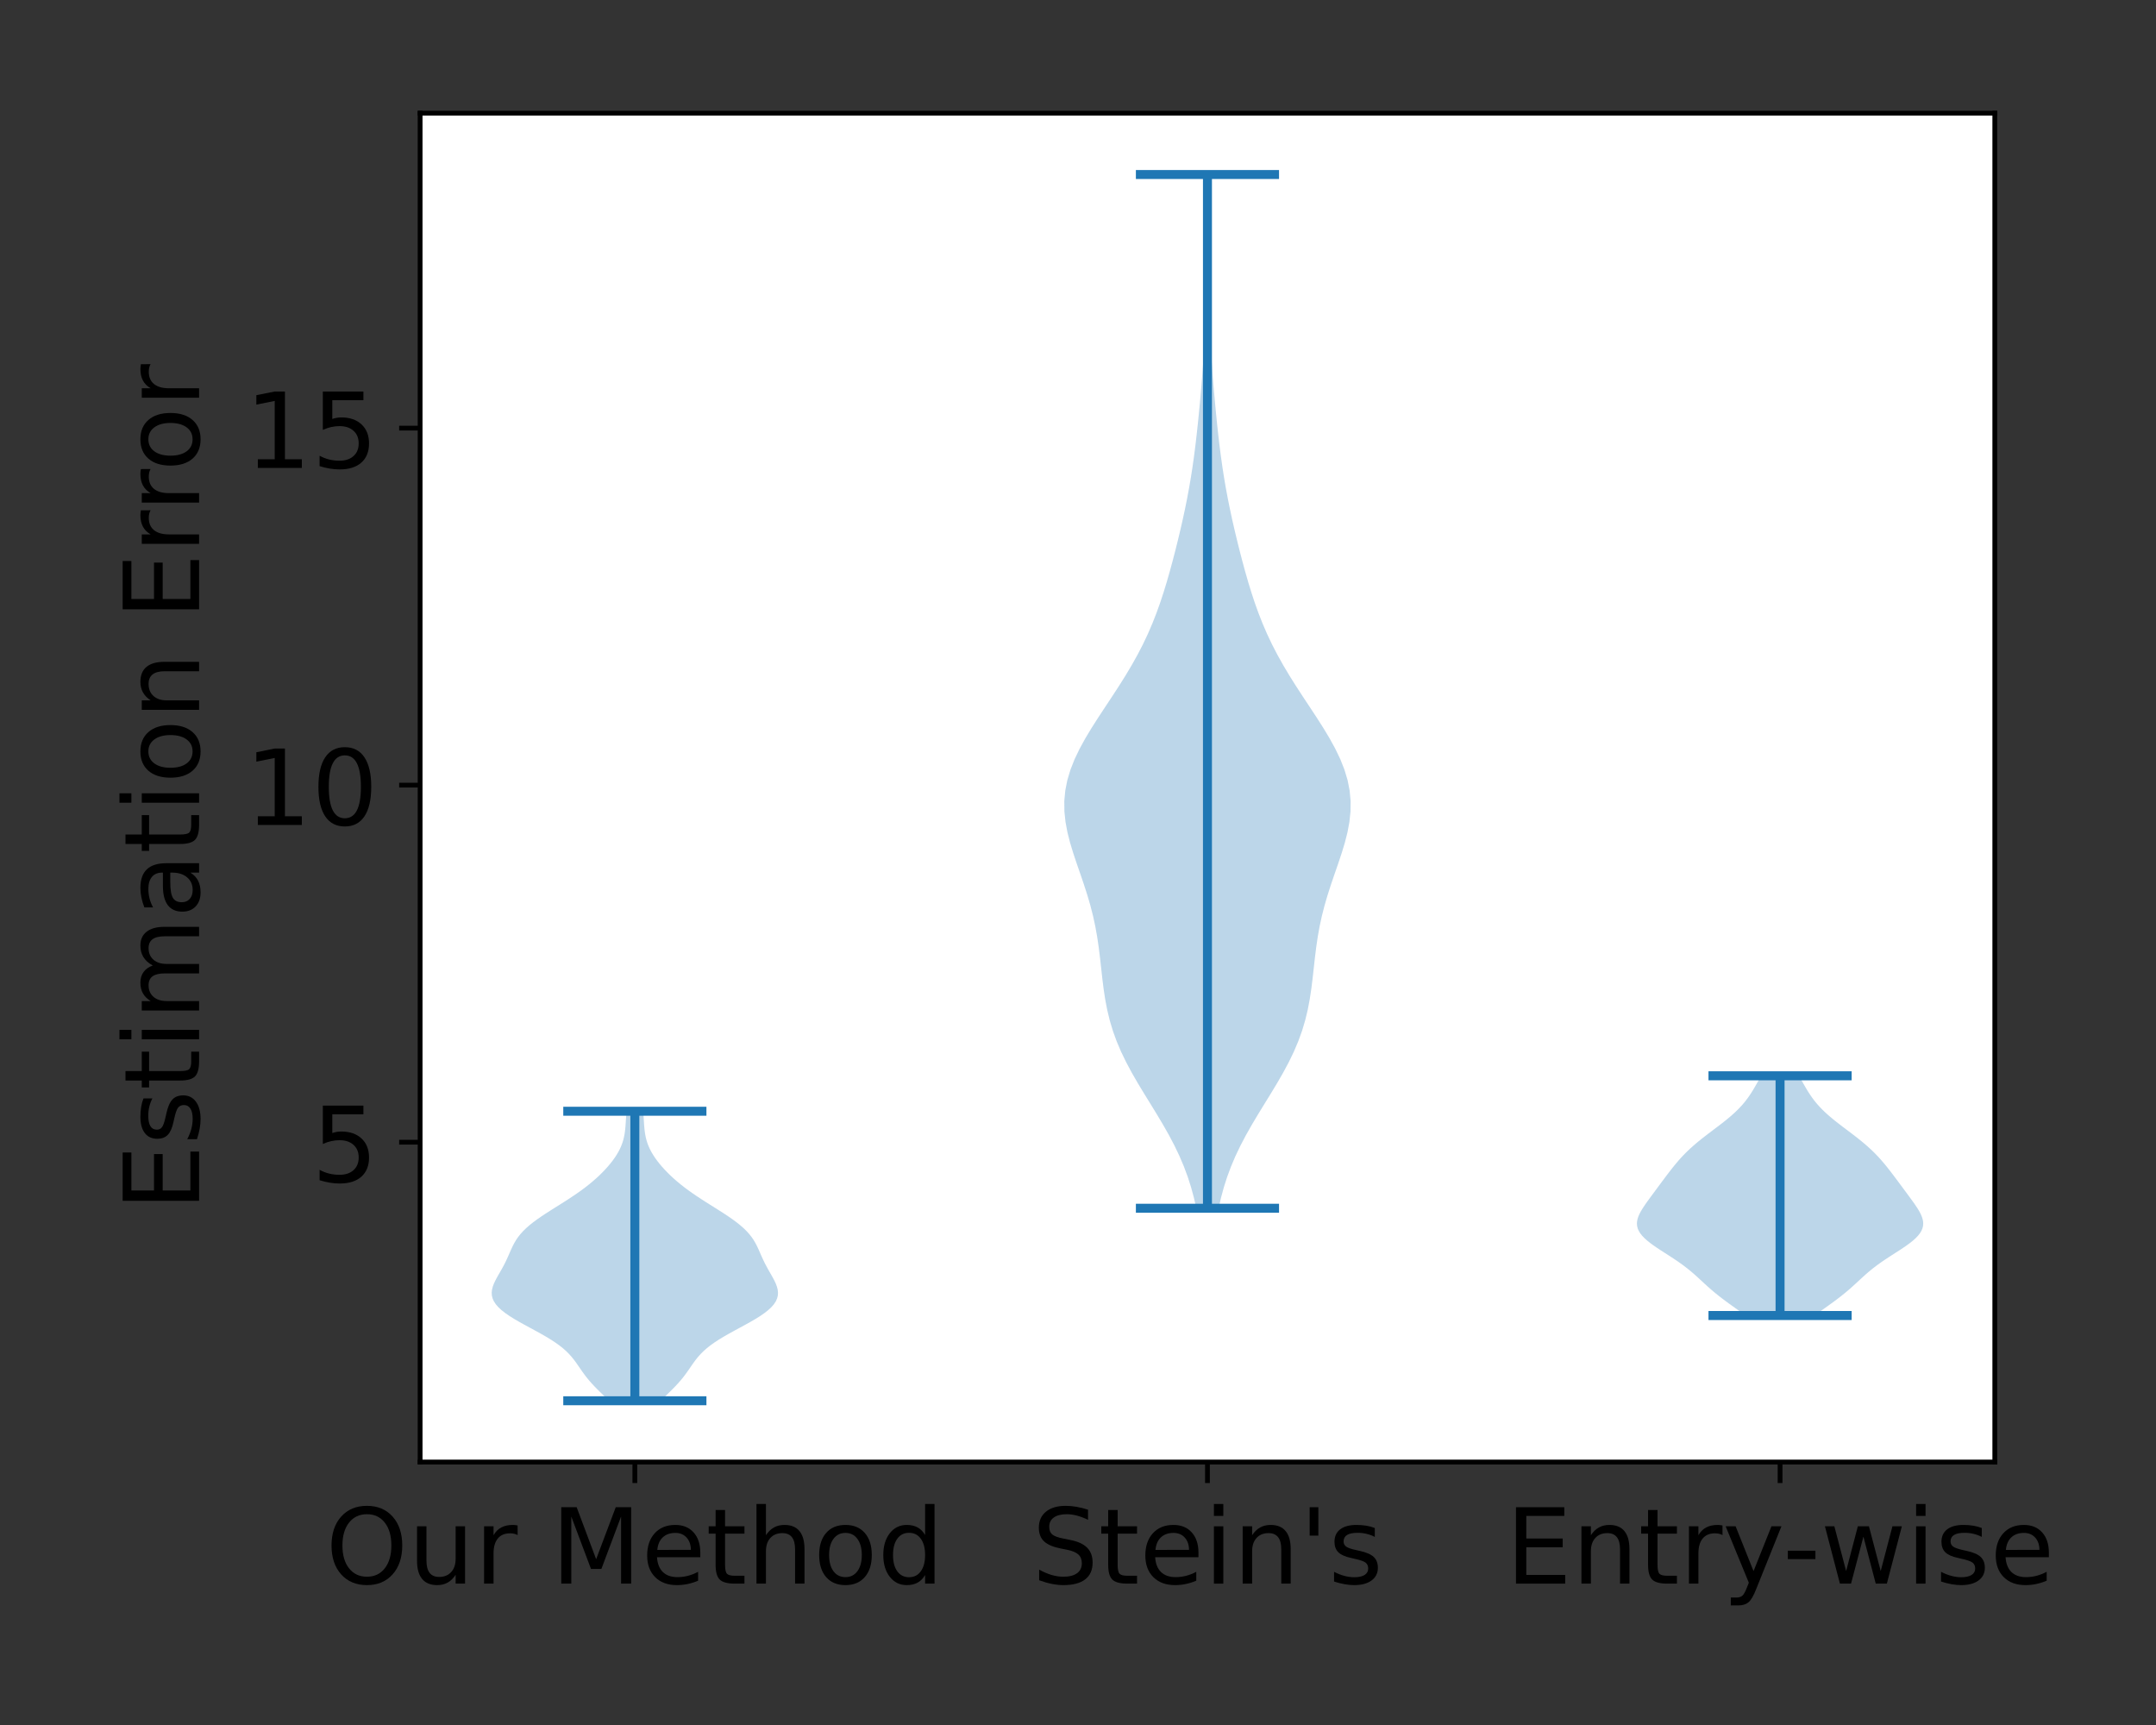 <?xml version="1.0" encoding="utf-8" standalone="no"?>
<!DOCTYPE svg PUBLIC "-//W3C//DTD SVG 1.1//EN"
  "http://www.w3.org/Graphics/SVG/1.1/DTD/svg11.dtd">
<!-- Created with matplotlib (https://matplotlib.org/) -->
<svg height="288pt" version="1.1" viewBox="0 0 360 288" width="360pt" xmlns="http://www.w3.org/2000/svg" xmlns:xlink="http://www.w3.org/1999/xlink">
 <rect x="0" y="0" width="360" height="288" fill="#333333" stroke="none"/>
 <defs>
  <style type="text/css">*{stroke-linecap:butt;stroke-linejoin:round;}</style>
 </defs>
 <g id="figure_1">
  <g id="patch_1">
   <path d="M 0 288 
L 360 288 
L 360 0 
L 0 0 
z
" style="fill:none;"/>
  </g>
  <g id="axes_1">
   <g id="patch_2">
    <path d="M 70.15 244.1 
L 333.083 244.1 
L 333.083 18.9 
L 70.15 18.9 
z
" style="fill:#ffffff;"/>
   </g>
   <g id="PolyCollection_1">
    <path clip-path="url(#p55c945fd34)" d="M 110.311 233.864 
L 101.698 233.864 
L 101.198 233.375 
L 100.693 232.887 
L 100.191 232.399 
L 99.698 231.911 
L 99.223 231.422 
L 98.77 230.934 
L 98.343 230.446 
L 97.944 229.958 
L 97.57 229.469 
L 97.217 228.981 
L 96.878 228.493 
L 96.543 228.005 
L 96.202 227.516 
L 95.841 227.028 
L 95.448 226.54 
L 95.011 226.052 
L 94.52 225.563 
L 93.966 225.075 
L 93.346 224.587 
L 92.658 224.099 
L 91.906 223.61 
L 91.097 223.122 
L 90.241 222.634 
L 89.354 222.146 
L 88.452 221.657 
L 87.552 221.169 
L 86.675 220.681 
L 85.838 220.193 
L 85.06 219.705 
L 84.354 219.216 
L 83.734 218.728 
L 83.209 218.24 
L 82.786 217.752 
L 82.466 217.263 
L 82.248 216.775 
L 82.129 216.287 
L 82.101 215.799 
L 82.155 215.31 
L 82.279 214.822 
L 82.46 214.334 
L 82.685 213.846 
L 82.941 213.357 
L 83.214 212.869 
L 83.495 212.381 
L 83.773 211.893 
L 84.041 211.404 
L 84.295 210.916 
L 84.534 210.428 
L 84.759 209.94 
L 84.975 209.451 
L 85.187 208.963 
L 85.405 208.475 
L 85.637 207.987 
L 85.894 207.498 
L 86.185 207.01 
L 86.52 206.522 
L 86.905 206.034 
L 87.346 205.545 
L 87.844 205.057 
L 88.399 204.569 
L 89.01 204.081 
L 89.67 203.592 
L 90.372 203.104 
L 91.108 202.616 
L 91.869 202.128 
L 92.643 201.639 
L 93.421 201.151 
L 94.194 200.663 
L 94.954 200.175 
L 95.694 199.686 
L 96.408 199.198 
L 97.094 198.71 
L 97.748 198.222 
L 98.37 197.733 
L 98.959 197.245 
L 99.518 196.757 
L 100.046 196.269 
L 100.545 195.78 
L 101.015 195.292 
L 101.457 194.804 
L 101.871 194.316 
L 102.255 193.827 
L 102.61 193.339 
L 102.934 192.851 
L 103.224 192.363 
L 103.481 191.875 
L 103.704 191.386 
L 103.892 190.898 
L 104.048 190.41 
L 104.173 189.922 
L 104.271 189.433 
L 104.346 188.945 
L 104.402 188.457 
L 104.445 187.969 
L 104.479 187.48 
L 104.51 186.992 
L 104.543 186.504 
L 104.581 186.016 
L 104.626 185.527 
L 107.383 185.527 
L 107.383 185.527 
L 107.428 186.016 
L 107.466 186.504 
L 107.499 186.992 
L 107.53 187.48 
L 107.564 187.969 
L 107.607 188.457 
L 107.663 188.945 
L 107.738 189.433 
L 107.836 189.922 
L 107.961 190.41 
L 108.117 190.898 
L 108.305 191.386 
L 108.528 191.875 
L 108.785 192.363 
L 109.075 192.851 
L 109.399 193.339 
L 109.754 193.827 
L 110.138 194.316 
L 110.552 194.804 
L 110.994 195.292 
L 111.464 195.78 
L 111.963 196.269 
L 112.491 196.757 
L 113.049 197.245 
L 113.639 197.733 
L 114.261 198.222 
L 114.915 198.71 
L 115.601 199.198 
L 116.315 199.686 
L 117.055 200.175 
L 117.815 200.663 
L 118.588 201.151 
L 119.366 201.639 
L 120.14 202.128 
L 120.901 202.616 
L 121.637 203.104 
L 122.339 203.592 
L 122.999 204.081 
L 123.61 204.569 
L 124.165 205.057 
L 124.663 205.545 
L 125.104 206.034 
L 125.489 206.522 
L 125.824 207.01 
L 126.115 207.498 
L 126.372 207.987 
L 126.604 208.475 
L 126.822 208.963 
L 127.034 209.451 
L 127.25 209.94 
L 127.475 210.428 
L 127.714 210.916 
L 127.968 211.404 
L 128.236 211.893 
L 128.514 212.381 
L 128.795 212.869 
L 129.068 213.357 
L 129.324 213.846 
L 129.549 214.334 
L 129.73 214.822 
L 129.854 215.31 
L 129.907 215.799 
L 129.88 216.287 
L 129.761 216.775 
L 129.543 217.263 
L 129.223 217.752 
L 128.8 218.24 
L 128.275 218.728 
L 127.655 219.216 
L 126.949 219.705 
L 126.171 220.193 
L 125.334 220.681 
L 124.457 221.169 
L 123.557 221.657 
L 122.655 222.146 
L 121.768 222.634 
L 120.912 223.122 
L 120.103 223.61 
L 119.351 224.099 
L 118.663 224.587 
L 118.043 225.075 
L 117.489 225.563 
L 116.998 226.052 
L 116.561 226.54 
L 116.168 227.028 
L 115.807 227.516 
L 115.466 228.005 
L 115.131 228.493 
L 114.792 228.981 
L 114.439 229.469 
L 114.065 229.958 
L 113.666 230.446 
L 113.239 230.934 
L 112.786 231.422 
L 112.311 231.911 
L 111.818 232.399 
L 111.316 232.887 
L 110.811 233.375 
L 110.311 233.864 
z
" style="fill:#1f77b4;fill-opacity:0.3;"/>
   </g>
   <g id="PolyCollection_2">
    <path clip-path="url(#p55c945fd34)" d="M 203.48 201.724 
L 199.753 201.724 
L 199.357 199.981 
L 198.885 198.238 
L 198.328 196.494 
L 197.68 194.751 
L 196.939 193.008 
L 196.106 191.264 
L 195.19 189.521 
L 194.202 187.778 
L 193.162 186.034 
L 192.093 184.291 
L 191.018 182.548 
L 189.966 180.804 
L 188.962 179.061 
L 188.03 177.318 
L 187.187 175.575 
L 186.448 173.831 
L 185.818 172.088 
L 185.297 170.345 
L 184.876 168.601 
L 184.543 166.858 
L 184.278 165.115 
L 184.06 163.371 
L 183.867 161.628 
L 183.673 159.885 
L 183.457 158.141 
L 183.2 156.398 
L 182.887 154.655 
L 182.509 152.912 
L 182.063 151.168 
L 181.554 149.425 
L 180.992 147.682 
L 180.398 145.938 
L 179.794 144.195 
L 179.212 142.452 
L 178.682 140.708 
L 178.238 138.965 
L 177.912 137.222 
L 177.73 135.478 
L 177.713 133.735 
L 177.875 131.992 
L 178.22 130.248 
L 178.743 128.505 
L 179.431 126.762 
L 180.266 125.019 
L 181.223 123.275 
L 182.272 121.532 
L 183.385 119.789 
L 184.532 118.045 
L 185.686 116.302 
L 186.821 114.559 
L 187.917 112.815 
L 188.958 111.072 
L 189.933 109.329 
L 190.835 107.585 
L 191.661 105.842 
L 192.414 104.099 
L 193.099 102.355 
L 193.724 100.612 
L 194.298 98.869 
L 194.831 97.126 
L 195.33 95.382 
L 195.804 93.639 
L 196.257 91.896 
L 196.691 90.152 
L 197.107 88.409 
L 197.504 86.666 
L 197.879 84.922 
L 198.23 83.179 
L 198.554 81.436 
L 198.852 79.692 
L 199.123 77.949 
L 199.369 76.206 
L 199.593 74.462 
L 199.798 72.719 
L 199.988 70.976 
L 200.165 69.233 
L 200.332 67.489 
L 200.489 65.746 
L 200.637 64.003 
L 200.774 62.259 
L 200.9 60.516 
L 201.013 58.773 
L 201.111 57.029 
L 201.193 55.286 
L 201.257 53.543 
L 201.303 51.799 
L 201.331 50.056 
L 201.342 48.313 
L 201.337 46.569 
L 201.317 44.826 
L 201.286 43.083 
L 201.246 41.34 
L 201.201 39.596 
L 201.153 37.853 
L 201.108 36.11 
L 201.069 34.366 
L 201.038 32.623 
L 201.019 30.88 
L 201.013 29.136 
L 202.22 29.136 
L 202.22 29.136 
L 202.214 30.88 
L 202.195 32.623 
L 202.164 34.366 
L 202.125 36.11 
L 202.08 37.853 
L 202.032 39.596 
L 201.987 41.34 
L 201.947 43.083 
L 201.916 44.826 
L 201.896 46.569 
L 201.891 48.313 
L 201.902 50.056 
L 201.93 51.799 
L 201.976 53.543 
L 202.04 55.286 
L 202.122 57.029 
L 202.22 58.773 
L 202.333 60.516 
L 202.459 62.259 
L 202.596 64.003 
L 202.744 65.746 
L 202.901 67.489 
L 203.068 69.233 
L 203.245 70.976 
L 203.435 72.719 
L 203.64 74.462 
L 203.864 76.206 
L 204.11 77.949 
L 204.381 79.692 
L 204.678 81.436 
L 205.003 83.179 
L 205.354 84.922 
L 205.729 86.666 
L 206.126 88.409 
L 206.542 90.152 
L 206.976 91.896 
L 207.429 93.639 
L 207.903 95.382 
L 208.402 97.126 
L 208.935 98.869 
L 209.509 100.612 
L 210.134 102.355 
L 210.819 104.099 
L 211.572 105.842 
L 212.398 107.585 
L 213.3 109.329 
L 214.275 111.072 
L 215.316 112.815 
L 216.412 114.559 
L 217.547 116.302 
L 218.701 118.045 
L 219.848 119.789 
L 220.961 121.532 
L 222.01 123.275 
L 222.967 125.019 
L 223.802 126.762 
L 224.49 128.505 
L 225.013 130.248 
L 225.358 131.992 
L 225.519 133.735 
L 225.503 135.478 
L 225.321 137.222 
L 224.995 138.965 
L 224.551 140.708 
L 224.021 142.452 
L 223.439 144.195 
L 222.835 145.938 
L 222.241 147.682 
L 221.679 149.425 
L 221.17 151.168 
L 220.724 152.912 
L 220.346 154.655 
L 220.033 156.398 
L 219.776 158.141 
L 219.56 159.885 
L 219.366 161.628 
L 219.172 163.371 
L 218.955 165.115 
L 218.69 166.858 
L 218.357 168.601 
L 217.936 170.345 
L 217.415 172.088 
L 216.785 173.831 
L 216.046 175.575 
L 215.203 177.318 
L 214.271 179.061 
L 213.267 180.804 
L 212.215 182.548 
L 211.14 184.291 
L 210.07 186.034 
L 209.031 187.778 
L 208.043 189.521 
L 207.127 191.264 
L 206.294 193.008 
L 205.553 194.751 
L 204.905 196.494 
L 204.348 198.238 
L 203.876 199.981 
L 203.48 201.724 
z
" style="fill:#1f77b4;fill-opacity:0.3;"/>
   </g>
   <g id="PolyCollection_3">
    <path clip-path="url(#p55c945fd34)" d="M 302.983 219.633 
L 291.474 219.633 
L 290.92 219.229 
L 290.357 218.825 
L 289.79 218.42 
L 289.223 218.016 
L 288.661 217.612 
L 288.109 217.207 
L 287.57 216.803 
L 287.048 216.399 
L 286.542 215.995 
L 286.055 215.59 
L 285.584 215.186 
L 285.129 214.782 
L 284.684 214.377 
L 284.247 213.973 
L 283.811 213.569 
L 283.37 213.165 
L 282.918 212.76 
L 282.451 212.356 
L 281.962 211.952 
L 281.449 211.548 
L 280.91 211.143 
L 280.344 210.739 
L 279.753 210.335 
L 279.142 209.93 
L 278.517 209.526 
L 277.887 209.122 
L 277.26 208.718 
L 276.648 208.313 
L 276.062 207.909 
L 275.512 207.505 
L 275.009 207.1 
L 274.563 206.696 
L 274.18 206.292 
L 273.866 205.888 
L 273.623 205.483 
L 273.454 205.079 
L 273.356 204.675 
L 273.325 204.271 
L 273.358 203.866 
L 273.447 203.462 
L 273.585 203.058 
L 273.764 202.653 
L 273.977 202.249 
L 274.218 201.845 
L 274.478 201.441 
L 274.753 201.036 
L 275.039 200.632 
L 275.331 200.228 
L 275.627 199.823 
L 275.926 199.419 
L 276.225 199.015 
L 276.524 198.611 
L 276.824 198.206 
L 277.124 197.802 
L 277.424 197.398 
L 277.725 196.994 
L 278.028 196.589 
L 278.332 196.185 
L 278.64 195.781 
L 278.952 195.376 
L 279.27 194.972 
L 279.596 194.568 
L 279.93 194.164 
L 280.277 193.759 
L 280.636 193.355 
L 281.011 192.951 
L 281.404 192.546 
L 281.814 192.142 
L 282.244 191.738 
L 282.694 191.334 
L 283.162 190.929 
L 283.649 190.525 
L 284.151 190.121 
L 284.667 189.717 
L 285.193 189.312 
L 285.726 188.908 
L 286.262 188.504 
L 286.796 188.099 
L 287.324 187.695 
L 287.842 187.291 
L 288.345 186.887 
L 288.832 186.482 
L 289.297 186.078 
L 289.74 185.674 
L 290.159 185.269 
L 290.552 184.865 
L 290.921 184.461 
L 291.264 184.057 
L 291.585 183.652 
L 291.885 183.248 
L 292.166 182.844 
L 292.432 182.44 
L 292.684 182.035 
L 292.926 181.631 
L 293.161 181.227 
L 293.39 180.822 
L 293.617 180.418 
L 293.841 180.014 
L 294.065 179.61 
L 300.392 179.61 
L 300.392 179.61 
L 300.616 180.014 
L 300.84 180.418 
L 301.067 180.822 
L 301.296 181.227 
L 301.531 181.631 
L 301.773 182.035 
L 302.025 182.44 
L 302.291 182.844 
L 302.572 183.248 
L 302.872 183.652 
L 303.192 184.057 
L 303.536 184.461 
L 303.905 184.865 
L 304.298 185.269 
L 304.717 185.674 
L 305.159 186.078 
L 305.625 186.482 
L 306.111 186.887 
L 306.615 187.291 
L 307.133 187.695 
L 307.661 188.099 
L 308.195 188.504 
L 308.731 188.908 
L 309.264 189.312 
L 309.79 189.717 
L 310.306 190.121 
L 310.808 190.525 
L 311.295 190.929 
L 311.763 191.334 
L 312.213 191.738 
L 312.643 192.142 
L 313.053 192.546 
L 313.445 192.951 
L 313.821 193.355 
L 314.18 193.759 
L 314.527 194.164 
L 314.861 194.568 
L 315.187 194.972 
L 315.505 195.376 
L 315.817 195.781 
L 316.125 196.185 
L 316.429 196.589 
L 316.732 196.994 
L 317.033 197.398 
L 317.333 197.802 
L 317.633 198.206 
L 317.932 198.611 
L 318.232 199.015 
L 318.531 199.419 
L 318.83 199.823 
L 319.126 200.228 
L 319.418 200.632 
L 319.703 201.036 
L 319.979 201.441 
L 320.239 201.845 
L 320.479 202.249 
L 320.693 202.653 
L 320.872 203.058 
L 321.01 203.462 
L 321.099 203.866 
L 321.131 204.271 
L 321.101 204.675 
L 321.003 205.079 
L 320.834 205.483 
L 320.591 205.888 
L 320.277 206.292 
L 319.894 206.696 
L 319.448 207.1 
L 318.945 207.505 
L 318.395 207.909 
L 317.809 208.313 
L 317.197 208.718 
L 316.57 209.122 
L 315.94 209.526 
L 315.315 209.93 
L 314.704 210.335 
L 314.113 210.739 
L 313.547 211.143 
L 313.008 211.548 
L 312.494 211.952 
L 312.006 212.356 
L 311.539 212.76 
L 311.087 213.165 
L 310.646 213.569 
L 310.21 213.973 
L 309.773 214.377 
L 309.328 214.782 
L 308.873 215.186 
L 308.402 215.59 
L 307.915 215.995 
L 307.409 216.399 
L 306.886 216.803 
L 306.348 217.207 
L 305.796 217.612 
L 305.234 218.016 
L 304.667 218.42 
L 304.1 218.825 
L 303.537 219.229 
L 302.983 219.633 
z
" style="fill:#1f77b4;fill-opacity:0.3;"/>
   </g>
   <g id="matplotlib.axis_1">
    <g id="xtick_1">
     <g id="line2d_1">
      <defs>
       <path d="M 0 0 
L 0 3.5 
" id="mfe8e6d58fe" style="stroke:#000000;stroke-width:0.8;"/>
      </defs>
      <g>
       <use style="stroke:#000000;stroke-width:0.8;" x="106.004" xlink:href="#mfe8e6d58fe" y="244.1"/>
      </g>
     </g>
     <g id="text_1">
      <!-- Our Method -->
      <g transform="translate(54.375 264.397)scale(0.175 -0.175)">
       <defs>
        <path d="M 39.406 66.219 
Q 28.656 66.219 22.328 58.203 
Q 16.016 50.203 16.016 36.375 
Q 16.016 22.609 22.328 14.594 
Q 28.656 6.594 39.406 6.594 
Q 50.141 6.594 56.422 14.594 
Q 62.703 22.609 62.703 36.375 
Q 62.703 50.203 56.422 58.203 
Q 50.141 66.219 39.406 66.219 
z
M 39.406 74.219 
Q 54.734 74.219 63.906 63.938 
Q 73.094 53.656 73.094 36.375 
Q 73.094 19.141 63.906 8.859 
Q 54.734 -1.422 39.406 -1.422 
Q 24.031 -1.422 14.812 8.828 
Q 5.609 19.094 5.609 36.375 
Q 5.609 53.656 14.812 63.938 
Q 24.031 74.219 39.406 74.219 
z
" id="DejaVuSans-79"/>
        <path d="M 8.5 21.578 
L 8.5 54.688 
L 17.484 54.688 
L 17.484 21.922 
Q 17.484 14.156 20.5 10.266 
Q 23.531 6.391 29.594 6.391 
Q 36.859 6.391 41.078 11.031 
Q 45.312 15.672 45.312 23.688 
L 45.312 54.688 
L 54.297 54.688 
L 54.297 0 
L 45.312 0 
L 45.312 8.406 
Q 42.047 3.422 37.719 1 
Q 33.406 -1.422 27.688 -1.422 
Q 18.266 -1.422 13.375 4.438 
Q 8.5 10.297 8.5 21.578 
z
M 31.109 56 
z
" id="DejaVuSans-117"/>
        <path d="M 41.109 46.297 
Q 39.594 47.172 37.812 47.578 
Q 36.031 48 33.891 48 
Q 26.266 48 22.188 43.047 
Q 18.109 38.094 18.109 28.812 
L 18.109 0 
L 9.078 0 
L 9.078 54.688 
L 18.109 54.688 
L 18.109 46.188 
Q 20.953 51.172 25.484 53.578 
Q 30.031 56 36.531 56 
Q 37.453 56 38.578 55.875 
Q 39.703 55.766 41.062 55.516 
z
" id="DejaVuSans-114"/>
        <path id="DejaVuSans-32"/>
        <path d="M 9.812 72.906 
L 24.516 72.906 
L 43.109 23.297 
L 61.812 72.906 
L 76.516 72.906 
L 76.516 0 
L 66.891 0 
L 66.891 64.016 
L 48.094 14.016 
L 38.188 14.016 
L 19.391 64.016 
L 19.391 0 
L 9.812 0 
z
" id="DejaVuSans-77"/>
        <path d="M 56.203 29.594 
L 56.203 25.203 
L 14.891 25.203 
Q 15.484 15.922 20.484 11.062 
Q 25.484 6.203 34.422 6.203 
Q 39.594 6.203 44.453 7.469 
Q 49.312 8.734 54.109 11.281 
L 54.109 2.781 
Q 49.266 0.734 44.188 -0.344 
Q 39.109 -1.422 33.891 -1.422 
Q 20.797 -1.422 13.156 6.188 
Q 5.516 13.812 5.516 26.812 
Q 5.516 40.234 12.766 48.109 
Q 20.016 56 32.328 56 
Q 43.359 56 49.781 48.891 
Q 56.203 41.797 56.203 29.594 
z
M 47.219 32.234 
Q 47.125 39.594 43.094 43.984 
Q 39.062 48.391 32.422 48.391 
Q 24.906 48.391 20.391 44.141 
Q 15.875 39.891 15.188 32.172 
z
" id="DejaVuSans-101"/>
        <path d="M 18.312 70.219 
L 18.312 54.688 
L 36.812 54.688 
L 36.812 47.703 
L 18.312 47.703 
L 18.312 18.016 
Q 18.312 11.328 20.141 9.422 
Q 21.969 7.516 27.594 7.516 
L 36.812 7.516 
L 36.812 0 
L 27.594 0 
Q 17.188 0 13.234 3.875 
Q 9.281 7.766 9.281 18.016 
L 9.281 47.703 
L 2.688 47.703 
L 2.688 54.688 
L 9.281 54.688 
L 9.281 70.219 
z
" id="DejaVuSans-116"/>
        <path d="M 54.891 33.016 
L 54.891 0 
L 45.906 0 
L 45.906 32.719 
Q 45.906 40.484 42.875 44.328 
Q 39.844 48.188 33.797 48.188 
Q 26.516 48.188 22.312 43.547 
Q 18.109 38.922 18.109 30.906 
L 18.109 0 
L 9.078 0 
L 9.078 75.984 
L 18.109 75.984 
L 18.109 46.188 
Q 21.344 51.125 25.703 53.562 
Q 30.078 56 35.797 56 
Q 45.219 56 50.047 50.172 
Q 54.891 44.344 54.891 33.016 
z
" id="DejaVuSans-104"/>
        <path d="M 30.609 48.391 
Q 23.391 48.391 19.188 42.75 
Q 14.984 37.109 14.984 27.297 
Q 14.984 17.484 19.156 11.844 
Q 23.344 6.203 30.609 6.203 
Q 37.797 6.203 41.984 11.859 
Q 46.188 17.531 46.188 27.297 
Q 46.188 37.016 41.984 42.703 
Q 37.797 48.391 30.609 48.391 
z
M 30.609 56 
Q 42.328 56 49.016 48.375 
Q 55.719 40.766 55.719 27.297 
Q 55.719 13.875 49.016 6.219 
Q 42.328 -1.422 30.609 -1.422 
Q 18.844 -1.422 12.172 6.219 
Q 5.516 13.875 5.516 27.297 
Q 5.516 40.766 12.172 48.375 
Q 18.844 56 30.609 56 
z
" id="DejaVuSans-111"/>
        <path d="M 45.406 46.391 
L 45.406 75.984 
L 54.391 75.984 
L 54.391 0 
L 45.406 0 
L 45.406 8.203 
Q 42.578 3.328 38.25 0.953 
Q 33.938 -1.422 27.875 -1.422 
Q 17.969 -1.422 11.734 6.484 
Q 5.516 14.406 5.516 27.297 
Q 5.516 40.188 11.734 48.094 
Q 17.969 56 27.875 56 
Q 33.938 56 38.25 53.625 
Q 42.578 51.266 45.406 46.391 
z
M 14.797 27.297 
Q 14.797 17.391 18.875 11.75 
Q 22.953 6.109 30.078 6.109 
Q 37.203 6.109 41.297 11.75 
Q 45.406 17.391 45.406 27.297 
Q 45.406 37.203 41.297 42.844 
Q 37.203 48.484 30.078 48.484 
Q 22.953 48.484 18.875 42.844 
Q 14.797 37.203 14.797 27.297 
z
" id="DejaVuSans-100"/>
       </defs>
       <use xlink:href="#DejaVuSans-79"/>
       <use x="78.711" xlink:href="#DejaVuSans-117"/>
       <use x="142.09" xlink:href="#DejaVuSans-114"/>
       <use x="183.203" xlink:href="#DejaVuSans-32"/>
       <use x="214.99" xlink:href="#DejaVuSans-77"/>
       <use x="301.27" xlink:href="#DejaVuSans-101"/>
       <use x="362.793" xlink:href="#DejaVuSans-116"/>
       <use x="402.002" xlink:href="#DejaVuSans-104"/>
       <use x="465.381" xlink:href="#DejaVuSans-111"/>
       <use x="526.562" xlink:href="#DejaVuSans-100"/>
      </g>
     </g>
    </g>
    <g id="xtick_2">
     <g id="line2d_2">
      <g>
       <use style="stroke:#000000;stroke-width:0.8;" x="201.616" xlink:href="#mfe8e6d58fe" y="244.1"/>
      </g>
     </g>
     <g id="text_2">
      <!-- Stein's -->
      <g transform="translate(172.308 264.397)scale(0.175 -0.175)">
       <defs>
        <path d="M 53.516 70.516 
L 53.516 60.891 
Q 47.906 63.578 42.922 64.891 
Q 37.938 66.219 33.297 66.219 
Q 25.25 66.219 20.875 63.094 
Q 16.5 59.969 16.5 54.203 
Q 16.5 49.359 19.406 46.891 
Q 22.312 44.438 30.422 42.922 
L 36.375 41.703 
Q 47.406 39.594 52.656 34.297 
Q 57.906 29 57.906 20.125 
Q 57.906 9.516 50.797 4.047 
Q 43.703 -1.422 29.984 -1.422 
Q 24.812 -1.422 18.969 -0.25 
Q 13.141 0.922 6.891 3.219 
L 6.891 13.375 
Q 12.891 10.016 18.656 8.297 
Q 24.422 6.594 29.984 6.594 
Q 38.422 6.594 43.016 9.906 
Q 47.609 13.234 47.609 19.391 
Q 47.609 24.75 44.312 27.781 
Q 41.016 30.812 33.5 32.328 
L 27.484 33.5 
Q 16.453 35.688 11.516 40.375 
Q 6.594 45.062 6.594 53.422 
Q 6.594 63.094 13.406 68.656 
Q 20.219 74.219 32.172 74.219 
Q 37.312 74.219 42.625 73.281 
Q 47.953 72.359 53.516 70.516 
z
" id="DejaVuSans-83"/>
        <path d="M 9.422 54.688 
L 18.406 54.688 
L 18.406 0 
L 9.422 0 
z
M 9.422 75.984 
L 18.406 75.984 
L 18.406 64.594 
L 9.422 64.594 
z
" id="DejaVuSans-105"/>
        <path d="M 54.891 33.016 
L 54.891 0 
L 45.906 0 
L 45.906 32.719 
Q 45.906 40.484 42.875 44.328 
Q 39.844 48.188 33.797 48.188 
Q 26.516 48.188 22.312 43.547 
Q 18.109 38.922 18.109 30.906 
L 18.109 0 
L 9.078 0 
L 9.078 54.688 
L 18.109 54.688 
L 18.109 46.188 
Q 21.344 51.125 25.703 53.562 
Q 30.078 56 35.797 56 
Q 45.219 56 50.047 50.172 
Q 54.891 44.344 54.891 33.016 
z
" id="DejaVuSans-110"/>
        <path d="M 17.922 72.906 
L 17.922 45.797 
L 9.625 45.797 
L 9.625 72.906 
z
" id="DejaVuSans-39"/>
        <path d="M 44.281 53.078 
L 44.281 44.578 
Q 40.484 46.531 36.375 47.5 
Q 32.281 48.484 27.875 48.484 
Q 21.188 48.484 17.844 46.438 
Q 14.5 44.391 14.5 40.281 
Q 14.5 37.156 16.891 35.375 
Q 19.281 33.594 26.516 31.984 
L 29.594 31.297 
Q 39.156 29.25 43.188 25.516 
Q 47.219 21.781 47.219 15.094 
Q 47.219 7.469 41.188 3.016 
Q 35.156 -1.422 24.609 -1.422 
Q 20.219 -1.422 15.453 -0.562 
Q 10.688 0.297 5.422 2 
L 5.422 11.281 
Q 10.406 8.688 15.234 7.391 
Q 20.062 6.109 24.812 6.109 
Q 31.156 6.109 34.562 8.281 
Q 37.984 10.453 37.984 14.406 
Q 37.984 18.062 35.516 20.016 
Q 33.062 21.969 24.703 23.781 
L 21.578 24.516 
Q 13.234 26.266 9.516 29.906 
Q 5.812 33.547 5.812 39.891 
Q 5.812 47.609 11.281 51.797 
Q 16.75 56 26.812 56 
Q 31.781 56 36.172 55.266 
Q 40.578 54.547 44.281 53.078 
z
" id="DejaVuSans-115"/>
       </defs>
       <use xlink:href="#DejaVuSans-83"/>
       <use x="63.477" xlink:href="#DejaVuSans-116"/>
       <use x="102.686" xlink:href="#DejaVuSans-101"/>
       <use x="164.209" xlink:href="#DejaVuSans-105"/>
       <use x="191.992" xlink:href="#DejaVuSans-110"/>
       <use x="255.371" xlink:href="#DejaVuSans-39"/>
       <use x="282.861" xlink:href="#DejaVuSans-115"/>
      </g>
     </g>
    </g>
    <g id="xtick_3">
     <g id="line2d_3">
      <g>
       <use style="stroke:#000000;stroke-width:0.8;" x="297.228" xlink:href="#mfe8e6d58fe" y="244.1"/>
      </g>
     </g>
     <g id="text_3">
      <!-- Entry-wise -->
      <g transform="translate(251.415 264.397)scale(0.175 -0.175)">
       <defs>
        <path d="M 9.812 72.906 
L 55.906 72.906 
L 55.906 64.594 
L 19.672 64.594 
L 19.672 43.016 
L 54.391 43.016 
L 54.391 34.719 
L 19.672 34.719 
L 19.672 8.297 
L 56.781 8.297 
L 56.781 0 
L 9.812 0 
z
" id="DejaVuSans-69"/>
        <path d="M 32.172 -5.078 
Q 28.375 -14.844 24.75 -17.812 
Q 21.141 -20.797 15.094 -20.797 
L 7.906 -20.797 
L 7.906 -13.281 
L 13.188 -13.281 
Q 16.891 -13.281 18.938 -11.516 
Q 21 -9.766 23.484 -3.219 
L 25.094 0.875 
L 2.984 54.688 
L 12.5 54.688 
L 29.594 11.922 
L 46.688 54.688 
L 56.203 54.688 
z
" id="DejaVuSans-121"/>
        <path d="M 4.891 31.391 
L 31.203 31.391 
L 31.203 23.391 
L 4.891 23.391 
z
" id="DejaVuSans-45"/>
        <path d="M 4.203 54.688 
L 13.188 54.688 
L 24.422 12.016 
L 35.594 54.688 
L 46.188 54.688 
L 57.422 12.016 
L 68.609 54.688 
L 77.594 54.688 
L 63.281 0 
L 52.688 0 
L 40.922 44.828 
L 29.109 0 
L 18.5 0 
z
" id="DejaVuSans-119"/>
       </defs>
       <use xlink:href="#DejaVuSans-69"/>
       <use x="63.184" xlink:href="#DejaVuSans-110"/>
       <use x="126.562" xlink:href="#DejaVuSans-116"/>
       <use x="165.771" xlink:href="#DejaVuSans-114"/>
       <use x="206.885" xlink:href="#DejaVuSans-121"/>
       <use x="264.314" xlink:href="#DejaVuSans-45"/>
       <use x="300.398" xlink:href="#DejaVuSans-119"/>
       <use x="382.186" xlink:href="#DejaVuSans-105"/>
       <use x="409.969" xlink:href="#DejaVuSans-115"/>
       <use x="462.068" xlink:href="#DejaVuSans-101"/>
      </g>
     </g>
    </g>
   </g>
   <g id="matplotlib.axis_2">
    <g id="ytick_1">
     <g id="line2d_4">
      <defs>
       <path d="M 0 0 
L -3.5 0 
" id="m41bd246ed2" style="stroke:#000000;stroke-width:0.8;"/>
      </defs>
      <g>
       <use style="stroke:#000000;stroke-width:0.8;" x="70.15" xlink:href="#m41bd246ed2" y="190.697"/>
      </g>
     </g>
     <g id="text_4">
      <!-- 5 -->
      <g transform="translate(52.016 197.346)scale(0.175 -0.175)">
       <defs>
        <path d="M 10.797 72.906 
L 49.516 72.906 
L 49.516 64.594 
L 19.828 64.594 
L 19.828 46.734 
Q 21.969 47.469 24.109 47.828 
Q 26.266 48.188 28.422 48.188 
Q 40.625 48.188 47.75 41.5 
Q 54.891 34.812 54.891 23.391 
Q 54.891 11.625 47.562 5.094 
Q 40.234 -1.422 26.906 -1.422 
Q 22.312 -1.422 17.547 -0.641 
Q 12.797 0.141 7.719 1.703 
L 7.719 11.625 
Q 12.109 9.234 16.797 8.062 
Q 21.484 6.891 26.703 6.891 
Q 35.156 6.891 40.078 11.328 
Q 45.016 15.766 45.016 23.391 
Q 45.016 31 40.078 35.438 
Q 35.156 39.891 26.703 39.891 
Q 22.75 39.891 18.812 39.016 
Q 14.891 38.141 10.797 36.281 
z
" id="DejaVuSans-53"/>
       </defs>
       <use xlink:href="#DejaVuSans-53"/>
      </g>
     </g>
    </g>
    <g id="ytick_2">
     <g id="line2d_5">
      <g>
       <use style="stroke:#000000;stroke-width:0.8;" x="70.15" xlink:href="#m41bd246ed2" y="131.086"/>
      </g>
     </g>
     <g id="text_5">
      <!-- 10 -->
      <g transform="translate(40.881 137.735)scale(0.175 -0.175)">
       <defs>
        <path d="M 12.406 8.297 
L 28.516 8.297 
L 28.516 63.922 
L 10.984 60.406 
L 10.984 69.391 
L 28.422 72.906 
L 38.281 72.906 
L 38.281 8.297 
L 54.391 8.297 
L 54.391 0 
L 12.406 0 
z
" id="DejaVuSans-49"/>
        <path d="M 31.781 66.406 
Q 24.172 66.406 20.328 58.906 
Q 16.5 51.422 16.5 36.375 
Q 16.5 21.391 20.328 13.891 
Q 24.172 6.391 31.781 6.391 
Q 39.453 6.391 43.281 13.891 
Q 47.125 21.391 47.125 36.375 
Q 47.125 51.422 43.281 58.906 
Q 39.453 66.406 31.781 66.406 
z
M 31.781 74.219 
Q 44.047 74.219 50.516 64.516 
Q 56.984 54.828 56.984 36.375 
Q 56.984 17.969 50.516 8.266 
Q 44.047 -1.422 31.781 -1.422 
Q 19.531 -1.422 13.062 8.266 
Q 6.594 17.969 6.594 36.375 
Q 6.594 54.828 13.062 64.516 
Q 19.531 74.219 31.781 74.219 
z
" id="DejaVuSans-48"/>
       </defs>
       <use xlink:href="#DejaVuSans-49"/>
       <use x="63.623" xlink:href="#DejaVuSans-48"/>
      </g>
     </g>
    </g>
    <g id="ytick_3">
     <g id="line2d_6">
      <g>
       <use style="stroke:#000000;stroke-width:0.8;" x="70.15" xlink:href="#m41bd246ed2" y="71.475"/>
      </g>
     </g>
     <g id="text_6">
      <!-- 15 -->
      <g transform="translate(40.881 78.124)scale(0.175 -0.175)">
       <use xlink:href="#DejaVuSans-49"/>
       <use x="63.623" xlink:href="#DejaVuSans-53"/>
      </g>
     </g>
    </g>
    <g id="text_7">
     <!-- Estimation Error -->
     <g transform="translate(33.242 202.199)rotate(-90)scale(0.175 -0.175)">
      <defs>
       <path d="M 52 44.188 
Q 55.375 50.25 60.062 53.125 
Q 64.75 56 71.094 56 
Q 79.641 56 84.281 50.016 
Q 88.922 44.047 88.922 33.016 
L 88.922 0 
L 79.891 0 
L 79.891 32.719 
Q 79.891 40.578 77.094 44.375 
Q 74.312 48.188 68.609 48.188 
Q 61.625 48.188 57.562 43.547 
Q 53.516 38.922 53.516 30.906 
L 53.516 0 
L 44.484 0 
L 44.484 32.719 
Q 44.484 40.625 41.703 44.406 
Q 38.922 48.188 33.109 48.188 
Q 26.219 48.188 22.156 43.531 
Q 18.109 38.875 18.109 30.906 
L 18.109 0 
L 9.078 0 
L 9.078 54.688 
L 18.109 54.688 
L 18.109 46.188 
Q 21.188 51.219 25.484 53.609 
Q 29.781 56 35.688 56 
Q 41.656 56 45.828 52.969 
Q 50 49.953 52 44.188 
z
" id="DejaVuSans-109"/>
       <path d="M 34.281 27.484 
Q 23.391 27.484 19.188 25 
Q 14.984 22.516 14.984 16.5 
Q 14.984 11.719 18.141 8.906 
Q 21.297 6.109 26.703 6.109 
Q 34.188 6.109 38.703 11.406 
Q 43.219 16.703 43.219 25.484 
L 43.219 27.484 
z
M 52.203 31.203 
L 52.203 0 
L 43.219 0 
L 43.219 8.297 
Q 40.141 3.328 35.547 0.953 
Q 30.953 -1.422 24.312 -1.422 
Q 15.922 -1.422 10.953 3.297 
Q 6 8.016 6 15.922 
Q 6 25.141 12.172 29.828 
Q 18.359 34.516 30.609 34.516 
L 43.219 34.516 
L 43.219 35.406 
Q 43.219 41.609 39.141 45 
Q 35.062 48.391 27.688 48.391 
Q 23 48.391 18.547 47.266 
Q 14.109 46.141 10.016 43.891 
L 10.016 52.203 
Q 14.938 54.109 19.578 55.047 
Q 24.219 56 28.609 56 
Q 40.484 56 46.344 49.844 
Q 52.203 43.703 52.203 31.203 
z
" id="DejaVuSans-97"/>
      </defs>
      <use xlink:href="#DejaVuSans-69"/>
      <use x="63.184" xlink:href="#DejaVuSans-115"/>
      <use x="115.283" xlink:href="#DejaVuSans-116"/>
      <use x="154.492" xlink:href="#DejaVuSans-105"/>
      <use x="182.275" xlink:href="#DejaVuSans-109"/>
      <use x="279.688" xlink:href="#DejaVuSans-97"/>
      <use x="340.967" xlink:href="#DejaVuSans-116"/>
      <use x="380.176" xlink:href="#DejaVuSans-105"/>
      <use x="407.959" xlink:href="#DejaVuSans-111"/>
      <use x="469.141" xlink:href="#DejaVuSans-110"/>
      <use x="532.52" xlink:href="#DejaVuSans-32"/>
      <use x="564.307" xlink:href="#DejaVuSans-69"/>
      <use x="627.49" xlink:href="#DejaVuSans-114"/>
      <use x="666.854" xlink:href="#DejaVuSans-114"/>
      <use x="705.717" xlink:href="#DejaVuSans-111"/>
      <use x="766.898" xlink:href="#DejaVuSans-114"/>
     </g>
    </g>
   </g>
   <g id="LineCollection_1">
    <path clip-path="url(#p55c945fd34)" d="M 94.053 185.527 
L 117.956 185.527 
" style="fill:none;stroke:#1f77b4;stroke-width:1.5;"/>
    <path clip-path="url(#p55c945fd34)" d="M 189.665 29.136 
L 213.568 29.136 
" style="fill:none;stroke:#1f77b4;stroke-width:1.5;"/>
    <path clip-path="url(#p55c945fd34)" d="M 285.277 179.61 
L 309.18 179.61 
" style="fill:none;stroke:#1f77b4;stroke-width:1.5;"/>
   </g>
   <g id="LineCollection_2">
    <path clip-path="url(#p55c945fd34)" d="M 94.053 233.864 
L 117.956 233.864 
" style="fill:none;stroke:#1f77b4;stroke-width:1.5;"/>
    <path clip-path="url(#p55c945fd34)" d="M 189.665 201.724 
L 213.568 201.724 
" style="fill:none;stroke:#1f77b4;stroke-width:1.5;"/>
    <path clip-path="url(#p55c945fd34)" d="M 285.277 219.633 
L 309.18 219.633 
" style="fill:none;stroke:#1f77b4;stroke-width:1.5;"/>
   </g>
   <g id="LineCollection_3">
    <path clip-path="url(#p55c945fd34)" d="M 106.004 233.864 
L 106.004 185.527 
" style="fill:none;stroke:#1f77b4;stroke-width:1.5;"/>
    <path clip-path="url(#p55c945fd34)" d="M 201.616 201.724 
L 201.616 29.136 
" style="fill:none;stroke:#1f77b4;stroke-width:1.5;"/>
    <path clip-path="url(#p55c945fd34)" d="M 297.228 219.633 
L 297.228 179.61 
" style="fill:none;stroke:#1f77b4;stroke-width:1.5;"/>
   </g>
   <g id="patch_3">
    <path d="M 70.15 244.1 
L 70.15 18.9 
" style="fill:none;stroke:#000000;stroke-linecap:square;stroke-linejoin:miter;stroke-width:0.8;"/>
   </g>
   <g id="patch_4">
    <path d="M 333.083 244.1 
L 333.083 18.9 
" style="fill:none;stroke:#000000;stroke-linecap:square;stroke-linejoin:miter;stroke-width:0.8;"/>
   </g>
   <g id="patch_5">
    <path d="M 70.15 244.1 
L 333.083 244.1 
" style="fill:none;stroke:#000000;stroke-linecap:square;stroke-linejoin:miter;stroke-width:0.8;"/>
   </g>
   <g id="patch_6">
    <path d="M 70.15 18.9 
L 333.083 18.9 
" style="fill:none;stroke:#000000;stroke-linecap:square;stroke-linejoin:miter;stroke-width:0.8;"/>
   </g>
  </g>
 </g>
 <defs>
  <clipPath id="p55c945fd34">
   <rect height="225.2" width="262.933" x="70.15" y="18.9"/>
  </clipPath>
 </defs>
</svg>
